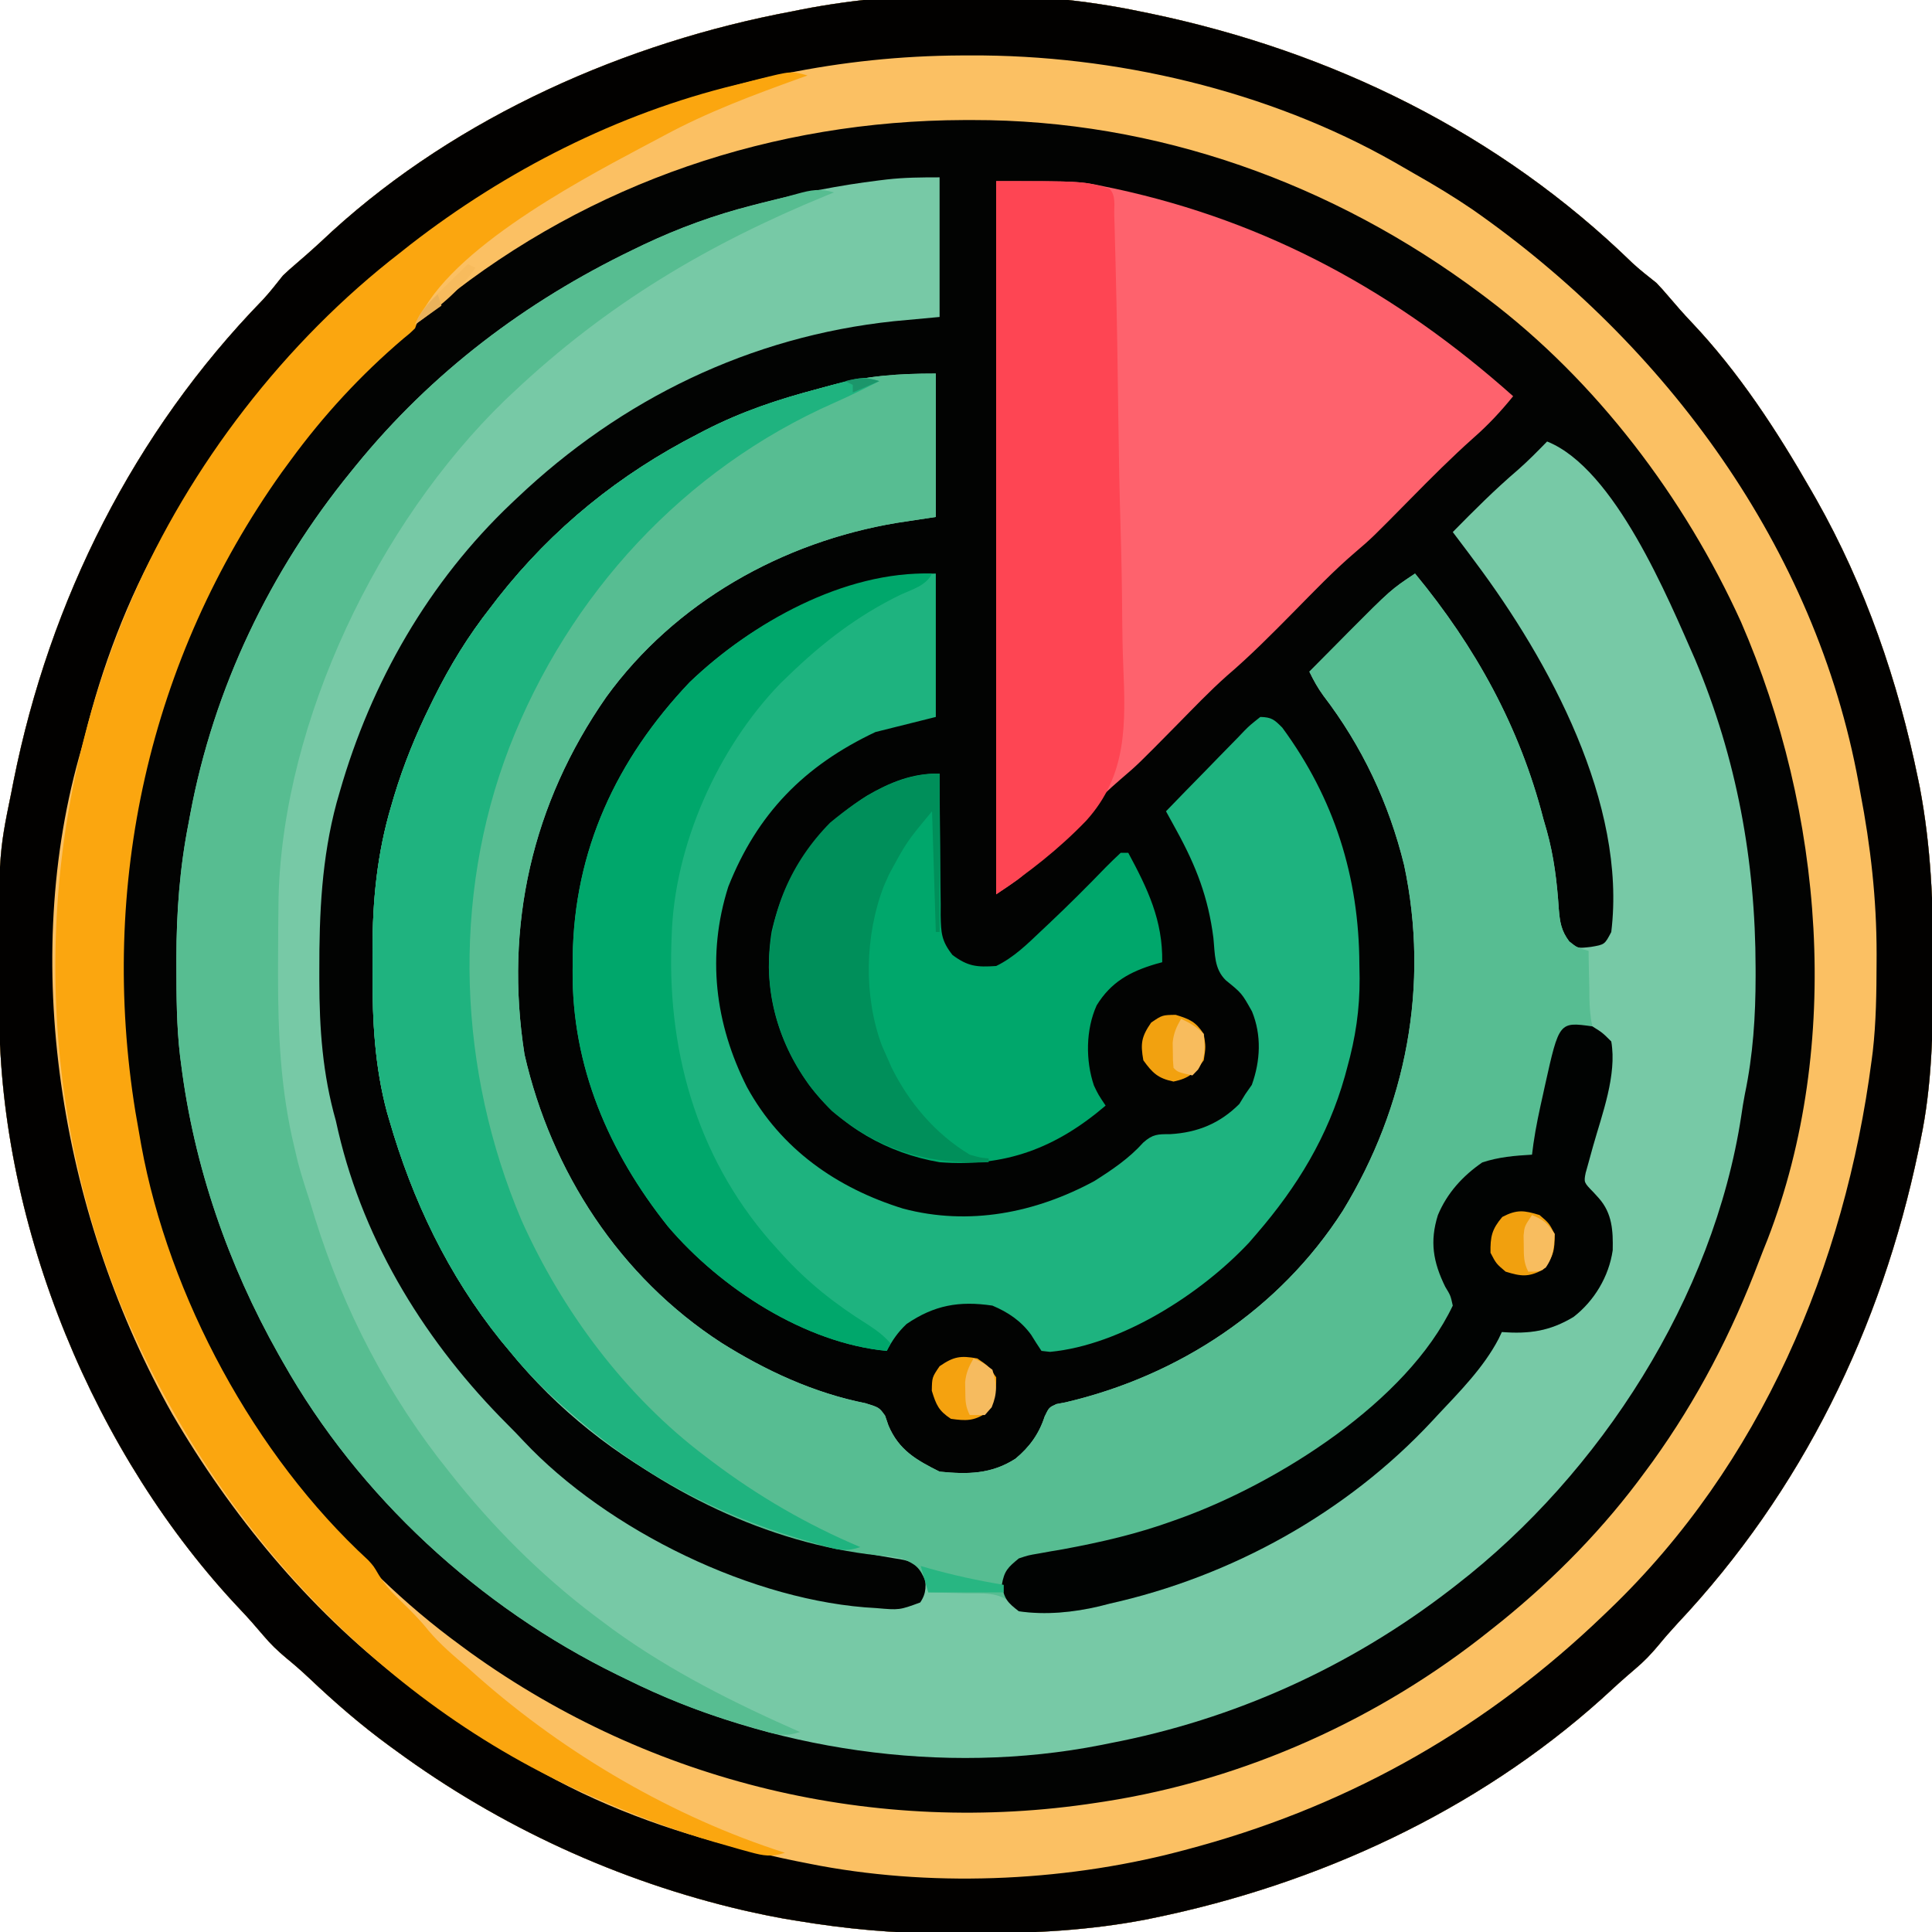 <?xml version="1.0" encoding="UTF-8"?>
<svg version="1.1" xmlns="http://www.w3.org/2000/svg" width="512" height="512">
<path d="M0 0 C0.975 0.199 1.95 0.397 2.954 0.602 C50.999 10.652 95.193 32.249 130.5 66.597 C132.564 68.527 134.793 70.238 137 72 C138.098 73.155 139.162 74.342 140.188 75.562 C142.151 77.873 144.126 80.133 146.215 82.332 C158.839 95.652 168.899 111.121 178 127 C178.429 127.748 178.858 128.497 179.3 129.268 C192.336 152.308 201.011 177.536 206.312 203.438 C206.46 204.156 206.607 204.875 206.759 205.616 C209.733 221.262 210.373 236.736 210.312 252.625 C210.31 253.643 210.308 254.661 210.306 255.71 C210.256 270.319 210.005 284.651 207 299 C206.702 300.462 206.702 300.462 206.398 301.954 C196.546 349.053 175.56 392.157 142.508 427.281 C140.735 429.203 139.061 431.117 137.41 433.137 C135.461 435.452 133.617 437.378 131.312 439.312 C128.303 441.87 125.39 444.497 122.5 447.188 C89.242 477.053 47.13 496.395 3.562 505.312 C2.844 505.46 2.125 505.607 1.384 505.759 C-13.292 508.548 -27.817 509.349 -42.727 509.316 C-45.667 509.313 -48.605 509.336 -51.545 509.361 C-64.918 509.406 -77.814 508.201 -91 506 C-92.706 505.718 -92.706 505.718 -94.446 505.43 C-97.041 504.964 -99.613 504.445 -102.188 503.875 C-103.576 503.568 -103.576 503.568 -104.993 503.255 C-138.169 495.541 -169.545 481.109 -197 461 C-197.573 460.584 -198.146 460.168 -198.736 459.739 C-206.298 454.215 -213.237 448.198 -220.027 441.762 C-222.017 439.881 -224.056 438.103 -226.176 436.371 C-228.459 434.454 -230.348 432.647 -232.25 430.375 C-234.191 428.086 -236.144 425.849 -238.211 423.672 C-277.007 382.741 -301.921 322.253 -302.203 265.77 C-302.214 264.352 -302.214 264.352 -302.225 262.906 C-302.45 223.803 -302.45 223.803 -299 207 C-298.801 205.987 -298.603 204.975 -298.398 203.932 C-288.822 156.043 -266.527 111.577 -232.403 76.5 C-230.473 74.436 -228.762 72.207 -227 70 C-225.845 68.902 -224.658 67.838 -223.438 66.812 C-220.183 64.042 -217.053 61.176 -213.938 58.25 C-180.5 27.814 -136.074 8.233 -92 0 C-91.195 -0.162 -90.39 -0.325 -89.561 -0.492 C-61.569 -5.965 -27.911 -5.846 0 0 Z " fill="#020302" transform="translate(302,3)"/>
<path d="M0 0 C0 12.21 0 24.42 0 37 C-4.001 37.371 -8.002 37.742 -12.125 38.125 C-50.184 42.156 -84.305 58.718 -112 85 C-112.473 85.446 -112.946 85.891 -113.433 86.351 C-135.358 107.141 -150.631 133.771 -158.938 162.75 C-159.22 163.731 -159.503 164.711 -159.794 165.721 C-163.755 180.411 -164.406 195.131 -164.375 210.25 C-164.375 211.105 -164.376 211.96 -164.376 212.84 C-164.356 225.658 -163.515 237.613 -160 250 C-159.785 250.953 -159.569 251.905 -159.348 252.887 C-152.358 282.718 -135.871 309.157 -114.395 330.602 C-113.003 331.995 -111.626 333.405 -110.289 334.852 C-88.051 358.551 -49.273 377.538 -16.793 379.16 C-10.648 379.699 -10.648 379.699 -5.133 377.672 C-3.366 375.065 -3.618 373.058 -4 370 C-6.24 367.023 -8.202 366.52 -11.812 366 C-51.221 359.647 -88.401 342.678 -114 311 C-114.746 310.103 -115.493 309.206 -116.262 308.281 C-130.266 290.869 -139.705 271.104 -145.875 249.688 C-146.066 249.032 -146.258 248.376 -146.455 247.701 C-149.673 235.719 -150.333 223.499 -150.261 211.166 C-150.25 209.001 -150.261 206.837 -150.273 204.672 C-150.288 191.679 -149.041 179.071 -145.312 166.562 C-145.052 165.674 -144.791 164.786 -144.523 163.871 C-142.013 155.587 -138.825 147.756 -135 140 C-134.683 139.353 -134.365 138.706 -134.039 138.04 C-129.762 129.429 -124.959 121.577 -119 114 C-118.004 112.699 -118.004 112.699 -116.988 111.371 C-102.438 92.894 -84.879 78.711 -64 68 C-63.378 67.677 -62.755 67.353 -62.114 67.02 C-52.412 62.036 -42.529 58.77 -32 56 C-30.858 55.691 -29.716 55.381 -28.539 55.062 C-18.988 52.56 -11.075 52 -1 52 C-1 64.54 -1 77.08 -1 90 C-4.403 90.516 -7.806 91.031 -11.312 91.562 C-41.65 96.632 -70.114 112.57 -88.345 137.732 C-107.992 165.94 -115.368 198.311 -110 232.438 C-102.893 263.567 -84.705 291.437 -57.816 308.859 C-46.079 316.23 -33.306 322.157 -19.648 324.867 C-16 326 -16 326 -14.441 328.172 C-14.006 329.448 -14.006 329.448 -13.562 330.75 C-10.79 337.311 -6.177 339.912 0 343 C7.421 343.745 13.752 343.689 20.129 339.559 C23.865 336.446 26.355 332.994 27.852 328.367 C29 326 29 326 30.934 325.102 C31.76 324.944 32.586 324.787 33.438 324.625 C63.465 317.571 90.118 299.97 106.859 273.868 C123.705 246.278 129.908 214.12 123.105 182.234 C119.073 165.827 111.964 150.75 101.699 137.34 C100.195 135.269 99.106 133.295 98 131 C100.662 128.308 103.331 125.622 106 122.938 C107.116 121.809 107.116 121.809 108.254 120.658 C119.588 109.274 119.588 109.274 126 105 C142.001 124.41 153.712 145.543 160 170 C160.295 171.021 160.59 172.042 160.895 173.094 C162.81 179.962 163.63 186.759 164.091 193.859 C164.385 197.376 164.745 199.649 166.84 202.535 C169.065 204.347 169.065 204.347 172.625 203.938 C176.255 203.325 176.255 203.325 178 200 C182.175 166.009 161.522 128.095 142 102 C141.352 101.126 140.703 100.252 140.035 99.352 C138.7 97.561 137.352 95.779 136 94 C141.58 88.328 147.151 82.74 153.207 77.57 C155.941 75.176 158.463 72.601 161 70 C178.979 77.192 193.05 111.517 200.22 127.765 C211.236 153.961 216.218 181.148 216.25 209.5 C216.251 210.205 216.253 210.91 216.254 211.636 C216.25 222.301 215.59 232.555 213.397 243.012 C213.017 244.913 212.731 246.832 212.449 248.75 C205.096 296.773 175.192 343.432 137 373 C136.447 373.429 135.894 373.859 135.325 374.301 C108.75 394.787 78.003 408.704 45 415 C44.27 415.148 43.539 415.296 42.787 415.449 C0.993 423.682 -45.027 416.827 -83 398 C-83.772 397.625 -84.543 397.25 -85.338 396.864 C-121.981 378.938 -153.907 349.605 -174 314 C-174.389 313.316 -174.778 312.633 -175.179 311.928 C-188.551 288.184 -197.589 262.078 -201 235 C-201.094 234.279 -201.189 233.558 -201.286 232.815 C-202.199 224.96 -202.242 217.085 -202.25 209.188 C-202.251 208.459 -202.252 207.731 -202.253 206.98 C-202.242 194.765 -201.374 182.994 -199 171 C-198.861 170.248 -198.722 169.497 -198.578 168.722 C-192.343 135.362 -177.404 104.246 -156 78 C-155.56 77.457 -155.121 76.915 -154.668 76.356 C-134.607 51.72 -109.779 32.939 -81.25 19.188 C-80.304 18.731 -79.358 18.275 -78.383 17.805 C-69.108 13.426 -59.685 9.976 -49.75 7.438 C-48.934 7.227 -48.117 7.016 -47.276 6.8 C-36.961 4.18 -26.633 2.1 -16.062 0.812 C-15.377 0.728 -14.691 0.644 -13.984 0.558 C-9.241 0.025 -4.832 0 0 0 Z " fill="#77C9A6" transform="translate(249,47)"/>
<path d="M0 0 C0.975 0.199 1.95 0.397 2.954 0.602 C50.999 10.652 95.193 32.249 130.5 66.597 C132.564 68.527 134.793 70.238 137 72 C138.098 73.155 139.162 74.342 140.188 75.562 C142.151 77.873 144.126 80.133 146.215 82.332 C158.839 95.652 168.899 111.121 178 127 C178.429 127.748 178.858 128.497 179.3 129.268 C192.336 152.308 201.011 177.536 206.312 203.438 C206.46 204.156 206.607 204.875 206.759 205.616 C209.733 221.262 210.373 236.736 210.312 252.625 C210.31 253.643 210.308 254.661 210.306 255.71 C210.256 270.319 210.005 284.651 207 299 C206.702 300.462 206.702 300.462 206.398 301.954 C196.546 349.053 175.56 392.157 142.508 427.281 C140.735 429.203 139.061 431.117 137.41 433.137 C135.461 435.452 133.617 437.378 131.312 439.312 C128.303 441.87 125.39 444.497 122.5 447.188 C89.242 477.053 47.13 496.395 3.562 505.312 C2.844 505.46 2.125 505.607 1.384 505.759 C-13.292 508.548 -27.817 509.349 -42.727 509.316 C-45.667 509.313 -48.605 509.336 -51.545 509.361 C-64.918 509.406 -77.814 508.201 -91 506 C-92.706 505.718 -92.706 505.718 -94.446 505.43 C-97.041 504.964 -99.613 504.445 -102.188 503.875 C-103.576 503.568 -103.576 503.568 -104.993 503.255 C-138.169 495.541 -169.545 481.109 -197 461 C-197.573 460.584 -198.146 460.168 -198.736 459.739 C-206.298 454.215 -213.237 448.198 -220.027 441.762 C-222.017 439.881 -224.056 438.103 -226.176 436.371 C-228.459 434.454 -230.348 432.647 -232.25 430.375 C-234.191 428.086 -236.144 425.849 -238.211 423.672 C-277.007 382.741 -301.921 322.253 -302.203 265.77 C-302.214 264.352 -302.214 264.352 -302.225 262.906 C-302.45 223.803 -302.45 223.803 -299 207 C-298.801 205.987 -298.603 204.975 -298.398 203.932 C-288.822 156.043 -266.527 111.577 -232.403 76.5 C-230.473 74.436 -228.762 72.207 -227 70 C-225.845 68.902 -224.658 67.838 -223.438 66.812 C-220.183 64.042 -217.053 61.176 -213.938 58.25 C-180.5 27.814 -136.074 8.233 -92 0 C-91.195 -0.162 -90.39 -0.325 -89.561 -0.492 C-61.569 -5.965 -27.911 -5.846 0 0 Z M-185 77 C-185.996 77.793 -186.993 78.586 -188.02 79.402 C-202.277 90.98 -215.228 104.119 -226 119 C-226.764 120.043 -227.529 121.086 -228.316 122.16 C-263.603 171.685 -276.797 231.733 -267.121 291.602 C-266.753 293.735 -266.38 295.868 -266 298 C-265.856 298.826 -265.712 299.652 -265.563 300.503 C-259.511 333.674 -242.97 365.852 -222 392 C-221.207 392.996 -220.414 393.993 -219.598 395.02 C-208.007 409.293 -194.854 422.165 -180 433 C-179.131 433.641 -178.262 434.281 -177.367 434.941 C-129.257 469.516 -69.875 483.735 -11.375 474.75 C-10.7 474.648 -10.026 474.545 -9.331 474.44 C27.941 468.652 63.629 452.554 93 429 C93.996 428.207 94.993 427.414 96.02 426.598 C110.293 415.007 123.165 401.854 134 387 C134.641 386.131 135.281 385.262 135.941 384.367 C147.827 367.829 156.927 350.273 164.129 331.283 C164.877 329.321 165.655 327.37 166.438 325.422 C186.418 273.723 181.167 211.97 159.395 161.844 C144.447 128.916 121 97.862 92 76 C91.476 75.605 90.952 75.21 90.413 74.803 C51.359 45.59 4.489 28.729 -44.375 28.812 C-45.083 28.813 -45.791 28.814 -46.521 28.815 C-96.961 28.96 -145.49 45.315 -185 77 Z " fill="#FBC063" transform="translate(302,3)"/>
<path d="M0 0 C0 12.54 0 25.08 0 38 C-3.403 38.516 -6.806 39.031 -10.312 39.562 C-40.65 44.632 -69.114 60.57 -87.345 85.732 C-106.992 113.94 -114.368 146.311 -109 180.438 C-101.893 211.567 -83.705 239.437 -56.816 256.859 C-45.079 264.23 -32.306 270.157 -18.648 272.867 C-15 274 -15 274 -13.441 276.172 C-13.006 277.448 -13.006 277.448 -12.562 278.75 C-9.79 285.311 -5.177 287.912 1 291 C8.421 291.745 14.752 291.689 21.129 287.559 C24.865 284.446 27.355 280.994 28.852 276.367 C30 274 30 274 31.934 273.102 C32.76 272.944 33.586 272.787 34.438 272.625 C64.465 265.571 91.118 247.97 107.859 221.868 C124.705 194.278 130.908 162.12 124.105 130.234 C120.073 113.827 112.964 98.75 102.699 85.34 C101.195 83.269 100.106 81.295 99 79 C101.662 76.308 104.331 73.622 107 70.938 C108.116 69.809 108.116 69.809 109.254 68.658 C120.588 57.274 120.588 57.274 127 53 C143.001 72.41 154.712 93.543 161 118 C161.295 119.021 161.59 120.042 161.895 121.094 C163.81 127.962 164.63 134.759 165.091 141.859 C165.385 145.386 165.71 147.619 167.879 150.469 C170.014 152.171 170.014 152.171 173 153 C173.004 153.585 173.008 154.17 173.012 154.772 C173.045 157.433 173.116 160.091 173.188 162.75 C173.193 163.67 173.199 164.591 173.205 165.539 C173.289 168.12 173.417 170.483 174 173 C176.445 175.301 176.445 175.301 179 177 C180.545 185.906 176.551 196.296 174.156 204.812 C173.771 206.208 173.385 207.604 173 209 C172.736 209.949 172.471 210.898 172.199 211.875 C171.724 214.347 171.724 214.347 174.312 217 C174.777 217.51 175.241 218.021 175.719 218.547 C179.257 222.56 179.49 227.159 179.383 232.305 C178.398 239.237 174.511 245.741 169 250 C162.711 253.788 157.258 254.545 150 254 C149.723 254.585 149.446 255.17 149.16 255.773 C145.185 263.403 138.839 269.782 133 276 C132.51 276.529 132.021 277.058 131.516 277.603 C108.886 301.889 78.389 318.789 46 326 C45.127 326.223 44.255 326.446 43.355 326.676 C36.462 328.313 29.02 329.043 22 328 C21.415 327.348 20.83 326.695 20.227 326.023 C16.618 322.745 12.459 323.323 7.75 323.25 C6.814 323.22 5.878 323.191 4.914 323.16 C2.609 323.09 0.306 323.037 -2 323 C-2.34 321.608 -2.34 321.608 -2.688 320.188 C-4.256 316.379 -5.253 315.584 -9 314 C-12.092 313.426 -12.092 313.426 -15.5 313.188 C-44.707 309.993 -72.923 295.999 -95 277 C-95.51 276.563 -96.021 276.125 -96.546 275.675 C-102.521 270.509 -108.037 265.142 -113 259 C-113.746 258.103 -114.493 257.206 -115.262 256.281 C-129.266 238.869 -138.705 219.104 -144.875 197.688 C-145.066 197.032 -145.258 196.376 -145.455 195.701 C-148.673 183.719 -149.333 171.499 -149.261 159.166 C-149.25 157.001 -149.261 154.837 -149.273 152.672 C-149.288 139.679 -148.041 127.071 -144.312 114.562 C-144.052 113.674 -143.791 112.786 -143.523 111.871 C-141.013 103.587 -137.825 95.756 -134 88 C-133.683 87.353 -133.365 86.706 -133.039 86.04 C-128.762 77.429 -123.959 69.577 -118 62 C-117.336 61.132 -116.672 60.265 -115.988 59.371 C-101.438 40.894 -83.879 26.711 -63 16 C-62.378 15.677 -61.755 15.353 -61.114 15.02 C-51.412 10.036 -41.529 6.77 -31 4 C-29.858 3.691 -28.716 3.381 -27.539 3.062 C-17.988 0.56 -10.075 0 0 0 Z " fill="#57BD92" transform="translate(248,99)"/>
<path d="M0 0 C0.975 0.199 1.95 0.397 2.954 0.602 C50.999 10.652 95.193 32.249 130.5 66.597 C132.564 68.527 134.793 70.238 137 72 C138.098 73.155 139.162 74.342 140.188 75.562 C142.151 77.873 144.126 80.133 146.215 82.332 C158.839 95.652 168.899 111.121 178 127 C178.429 127.748 178.858 128.497 179.3 129.268 C192.336 152.308 201.011 177.536 206.312 203.438 C206.46 204.156 206.607 204.875 206.759 205.616 C209.733 221.262 210.373 236.736 210.312 252.625 C210.31 253.643 210.308 254.661 210.306 255.71 C210.256 270.319 210.005 284.651 207 299 C206.702 300.462 206.702 300.462 206.398 301.954 C196.546 349.053 175.56 392.157 142.508 427.281 C140.735 429.203 139.061 431.117 137.41 433.137 C135.461 435.452 133.617 437.378 131.312 439.312 C128.303 441.87 125.39 444.497 122.5 447.188 C89.242 477.053 47.13 496.395 3.562 505.312 C2.844 505.46 2.125 505.607 1.384 505.759 C-13.292 508.548 -27.817 509.349 -42.727 509.316 C-45.667 509.313 -48.605 509.336 -51.545 509.361 C-64.918 509.406 -77.814 508.201 -91 506 C-92.706 505.718 -92.706 505.718 -94.446 505.43 C-97.041 504.964 -99.613 504.445 -102.188 503.875 C-103.576 503.568 -103.576 503.568 -104.993 503.255 C-138.169 495.541 -169.545 481.109 -197 461 C-197.573 460.584 -198.146 460.168 -198.736 459.739 C-206.298 454.215 -213.237 448.198 -220.027 441.762 C-222.017 439.881 -224.056 438.103 -226.176 436.371 C-228.459 434.454 -230.348 432.647 -232.25 430.375 C-234.191 428.086 -236.144 425.849 -238.211 423.672 C-277.007 382.741 -301.921 322.253 -302.203 265.77 C-302.214 264.352 -302.214 264.352 -302.225 262.906 C-302.45 223.803 -302.45 223.803 -299 207 C-298.801 205.987 -298.603 204.975 -298.398 203.932 C-288.822 156.043 -266.527 111.577 -232.403 76.5 C-230.473 74.436 -228.762 72.207 -227 70 C-225.845 68.902 -224.658 67.838 -223.438 66.812 C-220.183 64.042 -217.053 61.176 -213.938 58.25 C-180.5 27.814 -136.074 8.233 -92 0 C-91.195 -0.162 -90.39 -0.325 -89.561 -0.492 C-61.569 -5.965 -27.911 -5.846 0 0 Z M-215 81 C-215.502 81.473 -216.004 81.946 -216.521 82.434 C-224.518 90.024 -231.43 98.154 -238 107 C-238.431 107.575 -238.861 108.15 -239.305 108.743 C-245.816 117.481 -251.589 126.545 -257 136 C-257.656 137.123 -258.312 138.246 -258.988 139.402 C-268.201 155.816 -275.023 173.725 -279.494 191.993 C-279.98 193.922 -280.528 195.835 -281.078 197.746 C-296.931 254.59 -284.995 320.856 -256.347 371.713 C-240.914 398.233 -220.344 423.225 -196 442 C-195.181 442.634 -195.181 442.634 -194.345 443.28 C-184.354 450.958 -173.885 457.664 -163 464 C-162.388 464.362 -161.775 464.724 -161.144 465.097 C-143.815 475.25 -124.494 482.348 -105 487 C-104.289 487.177 -103.578 487.354 -102.845 487.537 C-97.591 488.843 -92.318 489.983 -87 491 C-86.208 491.152 -85.415 491.305 -84.599 491.462 C-53.032 497.258 -17.881 495.495 13 487 C14.427 486.612 14.427 486.612 15.883 486.216 C56.822 474.865 92.435 454.396 123 425 C123.737 424.296 123.737 424.296 124.489 423.578 C164.593 385.091 186.908 332.452 194 278 C194.098 277.25 194.196 276.499 194.297 275.726 C195.203 267.862 195.286 259.97 195.312 252.062 C195.315 251.32 195.318 250.577 195.32 249.812 C195.326 235.272 193.743 221.288 191 207 C190.776 205.758 190.776 205.758 190.547 204.491 C179.198 142.217 139.412 88.243 88.234 52.522 C83.227 49.111 78.064 45.994 72.792 43.013 C71.034 42.019 69.288 41.004 67.543 39.988 C34.091 20.961 -6.646 11.485 -45 11.688 C-46.14 11.691 -46.14 11.691 -47.303 11.695 C-111.177 12.016 -168.982 37.376 -215 81 Z " fill="#020100" transform="translate(302,3)"/>
<path d="M0 0 C0 12.54 0 25.08 0 38 C-5.28 39.32 -10.56 40.64 -16 42 C-34.882 50.926 -47.315 63.603 -55 83 C-60.769 101.196 -58.547 119.268 -50.046 136.085 C-41.078 152.501 -26.22 162.865 -8.621 168.309 C8.823 172.91 26.373 169.444 42 161 C46.714 158.025 51.247 154.961 54.977 150.789 C57.513 148.547 58.787 148.567 62.125 148.562 C69.362 148.146 75.282 145.718 80.438 140.562 C80.953 139.717 81.469 138.871 82 138 C82.578 137.175 83.155 136.35 83.75 135.5 C86.026 129.127 86.376 122.374 83.793 116.039 C81.088 111.217 81.088 111.217 76.887 107.816 C73.728 104.775 73.995 100.778 73.562 96.562 C72.209 85.877 69.01 77.594 63.832 68.16 C63.299 67.188 62.767 66.216 62.218 65.215 C61.816 64.484 61.414 63.753 61 63 C64.471 59.405 67.958 55.827 71.461 52.264 C72.651 51.049 73.836 49.83 75.017 48.606 C76.713 46.849 78.425 45.109 80.141 43.371 C80.667 42.819 81.193 42.267 81.735 41.698 C83.251 40.181 83.251 40.181 86 38 C88.999 38.066 89.709 38.707 91.824 40.836 C105.635 59.656 112.152 80.389 112.25 103.625 C112.281 105.417 112.281 105.417 112.312 107.246 C112.349 115.567 111.23 122.993 109 131 C108.806 131.72 108.613 132.44 108.414 133.181 C103.905 149.185 95.811 162.485 85 175 C84.355 175.748 83.711 176.495 83.047 177.266 C70.329 190.869 49.167 204.467 30.281 206.258 C29.528 206.173 28.776 206.088 28 206 C27.063 204.594 26.134 203.182 25.262 201.734 C22.582 198.051 19.168 195.755 15 194 C6.169 192.687 -0.437 193.889 -7.75 198.875 C-10.078 201.074 -11.511 203.179 -13 206 C-34.65 203.952 -57.059 189.406 -71 173 C-86.712 153.259 -96.469 130.593 -96.25 105.125 C-96.243 103.976 -96.235 102.827 -96.227 101.643 C-95.867 73.31 -84.62 49.229 -65.25 28.812 C-48.047 12.33 -24.158 0 0 0 Z " fill="#1EB37F" transform="translate(248,152)"/>
<path d="M0 0 C22.119 0 22.119 0 29.062 1.5 C30.335 1.761 30.335 1.761 31.633 2.027 C72.185 10.802 106.242 29.591 137 57 C133.727 61.048 130.387 64.628 126.469 68.059 C120.711 73.193 115.289 78.632 109.875 84.125 C99.501 94.648 99.501 94.648 95.07 98.43 C89.397 103.284 84.241 108.691 79 114 C73.166 119.91 67.369 125.781 61.047 131.176 C56.495 135.233 52.28 139.659 48 144 C37.493 154.657 37.493 154.657 33.039 158.457 C29.665 161.342 26.518 164.419 23.398 167.574 C22.908 168.07 22.418 168.565 21.913 169.076 C19.885 171.132 17.86 173.192 15.84 175.256 C14.343 176.783 12.84 178.304 11.336 179.824 C10.455 180.722 9.573 181.62 8.666 182.546 C6 185 6 185 0 189 C0 126.63 0 64.26 0 0 Z " fill="#FE626D" transform="translate(264,48)"/>
<path d="M0 0 C-0.951 0.385 -0.951 0.385 -1.922 0.777 C-33.43 13.703 -60.134 29.565 -85 53 C-85.732 53.69 -86.464 54.379 -87.219 55.09 C-120.719 87.593 -145.942 139.914 -147.177 186.734 C-147.203 188.478 -147.223 190.221 -147.238 191.965 C-147.248 192.908 -147.258 193.85 -147.268 194.822 C-147.293 197.86 -147.305 200.899 -147.312 203.938 C-147.315 204.971 -147.318 206.005 -147.32 207.069 C-147.325 222.726 -146.691 237.712 -143 253 C-142.7 254.274 -142.399 255.547 -142.09 256.859 C-141.177 260.289 -140.116 263.631 -139 267 C-138.513 268.589 -138.027 270.179 -137.543 271.77 C-129.929 296.251 -118.091 319.003 -102 339 C-101.194 340.009 -100.389 341.019 -99.559 342.059 C-88.233 355.977 -75.469 368.394 -61 379 C-60.153 379.63 -59.306 380.261 -58.434 380.91 C-43.133 391.976 -26.233 400.406 -9 408 C-12.419 409.159 -14.564 408.828 -18.008 407.848 C-18.985 407.57 -19.963 407.293 -20.97 407.007 C-22.011 406.695 -23.052 406.383 -24.125 406.062 C-25.202 405.743 -26.278 405.423 -27.387 405.093 C-37 402.149 -46.004 398.46 -55 394 C-55.772 393.625 -56.543 393.25 -57.338 392.864 C-93.981 374.938 -125.907 345.605 -146 310 C-146.389 309.316 -146.778 308.633 -147.179 307.928 C-160.551 284.184 -169.589 258.078 -173 231 C-173.094 230.279 -173.189 229.558 -173.286 228.815 C-174.199 220.96 -174.242 213.085 -174.25 205.188 C-174.251 204.459 -174.252 203.731 -174.253 202.98 C-174.242 190.765 -173.374 178.994 -171 167 C-170.861 166.248 -170.722 165.497 -170.578 164.722 C-164.343 131.362 -149.404 100.246 -128 74 C-127.56 73.457 -127.121 72.915 -126.668 72.356 C-106.607 47.72 -81.779 28.939 -53.25 15.188 C-52.304 14.731 -51.358 14.275 -50.383 13.805 C-40.957 9.354 -31.417 5.92 -21.312 3.375 C-20.523 3.171 -19.733 2.968 -18.92 2.758 C-17.364 2.358 -15.807 1.963 -14.249 1.573 C-12.754 1.192 -11.263 0.792 -9.779 0.372 C-6.092 -0.646 -3.65 -1.132 0 0 Z " fill="#57BD91" transform="translate(221,51)"/>
<path d="M0 0 C-0.643 0.231 -1.286 0.461 -1.949 0.699 C-14.312 5.161 -26.465 9.675 -38.039 15.939 C-40.143 17.077 -42.261 18.188 -44.379 19.301 C-61.592 28.473 -97.546 47.637 -104 67 C-105.355 68.332 -105.355 68.332 -107.188 69.812 C-118.438 79.41 -128.276 90.078 -137 102 C-138.152 103.57 -138.152 103.57 -139.328 105.172 C-174.584 154.727 -187.8 214.715 -178.121 274.602 C-177.753 276.735 -177.38 278.868 -177 281 C-176.856 281.826 -176.712 282.652 -176.563 283.503 C-169.251 323.582 -146.515 365.766 -116.438 393.438 C-115 395 -115 395 -113.586 397.41 C-111.874 400.205 -109.988 402.175 -107.625 404.438 C-105.084 406.913 -102.63 409.334 -100.438 412.125 C-97.278 415.852 -93.722 418.849 -90 422 C-89.096 422.803 -88.193 423.606 -87.262 424.434 C-64.035 444.91 -35.522 461.573 -6 471 C-9.457 472.179 -11.666 471.809 -15.156 470.848 C-16.169 470.57 -17.181 470.292 -18.225 470.006 C-19.305 469.695 -20.386 469.383 -21.5 469.062 C-22.617 468.744 -23.734 468.426 -24.885 468.097 C-35.228 465.069 -45.138 461.327 -55 457 C-55.731 456.685 -56.462 456.369 -57.216 456.044 C-115.096 430.873 -159.604 381.059 -183.055 323.098 C-205.894 264.543 -204.542 198.725 -180 141 C-179.494 139.809 -179.494 139.809 -178.978 138.593 C-163.73 103.342 -138.415 70.501 -108 47 C-107.114 46.297 -106.229 45.595 -105.316 44.871 C-79.862 25.136 -50.312 10.082 -18.962 2.476 C-17.019 2.005 -15.084 1.504 -13.148 1.004 C-4.257 -1.214 -4.257 -1.214 0 0 Z " fill="#FBA60F" transform="translate(214,20)"/>
<path d="M0 0 C-3.923 1.992 -7.835 3.956 -11.867 5.719 C-51.711 23.286 -82.312 56.597 -98 97 C-113.514 137.302 -111.541 182.859 -94.793 222.391 C-84.008 246.494 -67.168 269.088 -46 285 C-45.216 285.597 -45.216 285.597 -44.416 286.206 C-32.208 295.443 -19.117 303.048 -5 309 C-8.195 310.038 -10.17 309.94 -13.387 309.031 C-14.657 308.675 -14.657 308.675 -15.954 308.312 C-16.856 308.044 -17.758 307.776 -18.688 307.5 C-19.626 307.224 -20.564 306.947 -21.531 306.663 C-43.252 300.101 -62.763 289.833 -80 275 C-80.51 274.563 -81.021 274.125 -81.546 273.675 C-87.521 268.509 -93.037 263.142 -98 257 C-98.746 256.103 -99.493 255.206 -100.262 254.281 C-114.266 236.869 -123.705 217.104 -129.875 195.688 C-130.066 195.032 -130.258 194.376 -130.455 193.701 C-133.673 181.719 -134.333 169.499 -134.261 157.166 C-134.25 155.001 -134.261 152.837 -134.273 150.672 C-134.288 137.679 -133.041 125.071 -129.312 112.562 C-129.052 111.674 -128.791 110.786 -128.523 109.871 C-126.013 101.587 -122.825 93.756 -119 86 C-118.683 85.353 -118.365 84.706 -118.039 84.04 C-113.762 75.429 -108.959 67.577 -103 60 C-102.336 59.132 -101.672 58.265 -100.988 57.371 C-86.438 38.894 -68.879 24.711 -48 14 C-47.378 13.677 -46.755 13.353 -46.114 13.02 C-37.037 8.357 -27.833 5.134 -17.978 2.524 C-16.113 2.03 -14.256 1.512 -12.398 0.992 C-4.257 -1.206 -4.257 -1.206 0 0 Z " fill="#1FB37F" transform="translate(233,101)"/>
<path d="M0 0 C0.001 0.553 0.003 1.105 0.004 1.675 C0.024 7.434 0.078 13.192 0.153 18.951 C0.176 21.1 0.19 23.248 0.196 25.397 C0.205 28.488 0.246 31.577 0.293 34.668 C0.289 35.626 0.285 36.585 0.281 37.573 C0.383 42.226 0.469 44.323 3.419 48.083 C7.517 51.127 9.867 51.348 15 51 C19.703 48.709 23.246 45.192 27 41.625 C27.975 40.709 27.975 40.709 28.969 39.775 C34.087 34.94 39.077 29.982 43.963 24.913 C45.273 23.572 46.632 22.281 48 21 C48.66 21 49.32 21 50 21 C55.145 30.546 59.176 38.903 59 50 C58.42 50.159 57.84 50.317 57.242 50.48 C50.458 52.507 45.433 55.228 41.625 61.438 C38.722 67.866 38.663 76.046 40.906 82.68 C42.055 85.084 42.055 85.084 44 88 C30.79 99.275 17.366 104.342 0 103 C-13.705 100.655 -26.348 93.562 -34.699 82.356 C-43.309 70.143 -46.888 56.771 -44.504 41.906 C-40.965 26.392 -32.75 14.485 -19.324 5.918 C-13.044 2.294 -7.279 -0.108 0 0 Z " fill="#00A76B" transform="translate(249,205)"/>
<path d="M0 0 C23.139 0 23.139 0 30 2 C31.793 3.793 31.22 6.486 31.288 8.912 C31.326 10.199 31.363 11.485 31.402 12.81 C31.438 14.25 31.475 15.689 31.51 17.129 C31.551 18.635 31.592 20.142 31.632 21.648 C31.995 35.496 32.207 49.346 32.377 63.198 C32.495 72.499 32.658 81.794 32.941 91.091 C33.188 99.211 33.343 107.327 33.393 115.45 C33.422 119.742 33.493 124.023 33.674 128.312 C34.303 143.858 34.785 157.406 23.852 169.494 C16.638 176.987 8.65 183.233 0 189 C0 126.63 0 64.26 0 0 Z " fill="#FE4553" transform="translate(264,48)"/>
<path d="M0 0 C-1.635 3.271 -5.182 4.127 -8.375 5.625 C-19.641 11.098 -29.003 18.296 -38 27 C-39.108 28.069 -39.108 28.069 -40.238 29.16 C-56.85 46.362 -68.294 72.037 -69 96 C-69.026 96.708 -69.052 97.415 -69.078 98.144 C-70.06 128.09 -61.561 156.585 -41 179 C-40.563 179.484 -40.127 179.968 -39.677 180.467 C-32.906 187.907 -25.669 193.605 -17.152 198.941 C-14.736 200.519 -12.876 201.849 -11 204 C-11.33 204.66 -11.66 205.32 -12 206 C-33.65 203.952 -56.059 189.406 -70 173 C-85.712 153.259 -95.469 130.593 -95.25 105.125 C-95.243 103.976 -95.235 102.827 -95.227 101.643 C-94.867 73.31 -83.62 49.229 -64.25 28.812 C-47.844 13.093 -23.328 -0.707 0 0 Z " fill="#00A76B" transform="translate(247,152)"/>
<path d="M0 0 C2.688 1.68 2.688 1.68 5 4 C6.545 12.906 2.551 23.296 0.156 31.812 C-0.229 33.208 -0.615 34.604 -1 36 C-1.264 36.949 -1.529 37.898 -1.801 38.875 C-2.276 41.347 -2.276 41.347 0.312 44 C0.777 44.51 1.241 45.021 1.719 45.547 C5.257 49.56 5.49 54.159 5.383 59.305 C4.398 66.237 0.511 72.741 -5 77 C-11.289 80.788 -16.742 81.545 -24 81 C-24.277 81.585 -24.554 82.17 -24.84 82.773 C-28.815 90.403 -35.161 96.782 -41 103 C-41.49 103.529 -41.979 104.058 -42.484 104.603 C-65.114 128.889 -95.611 145.789 -128 153 C-128.873 153.223 -129.745 153.446 -130.645 153.676 C-137.538 155.313 -144.98 156.043 -152 155 C-154.982 152.703 -155.876 151.742 -156.5 148 C-155.881 144.283 -154.874 143.367 -152 141 C-149.505 140.166 -149.505 140.166 -146.703 139.691 C-145.67 139.505 -144.637 139.318 -143.572 139.125 C-141.928 138.847 -141.928 138.847 -140.25 138.562 C-130.172 136.694 -120.64 134.502 -111 131 C-110.331 130.761 -109.663 130.522 -108.974 130.275 C-83.391 120.979 -49.135 99.561 -37 74 C-37.583 71.333 -37.583 71.333 -39 69 C-42.229 62.418 -43.133 56.969 -40.938 50 C-38.496 44.161 -34.36 39.626 -29.188 36.062 C-24.837 34.612 -20.561 34.261 -16 34 C-15.875 33.032 -15.75 32.064 -15.621 31.066 C-14.987 26.64 -14.041 22.299 -13.062 17.938 C-12.893 17.161 -12.723 16.384 -12.549 15.584 C-8.804 -1.233 -8.804 -1.233 0 0 Z " fill="#010302" transform="translate(422,272)"/>
<path d="M0 0 C0 13.86 0 27.72 0 42 C-0.33 42 -0.66 42 -1 42 C-1.33 31.44 -1.66 20.88 -2 10 C-8.723 18.084 -8.723 18.084 -13.375 26.688 C-13.836 27.723 -14.298 28.758 -14.773 29.824 C-19.812 42.869 -20.195 58.987 -15.25 72.191 C-14.838 73.118 -14.425 74.045 -14 75 C-13.588 75.937 -13.175 76.874 -12.75 77.84 C-8.073 87.314 -1.073 95.524 8 101 C10.728 101.782 10.728 101.782 13 102 C13 102.33 13 102.66 13 103 C-2.996 103.687 -16.153 99.787 -28.543 89.426 C-39.067 79.036 -44.792 66.12 -45.25 51.375 C-45.087 36.718 -39.28 23.412 -29 13 C-20.515 6.008 -11.303 0 0 0 Z " fill="#008F5A" transform="translate(249,205)"/>
<path d="M0 0 C2.5 2.125 2.5 2.125 4 5 C4.075 9.264 3.648 11.237 0.875 14.5 C-2.971 16.507 -4.885 16.272 -9 15 C-11.5 12.875 -11.5 12.875 -13 10 C-13.075 5.736 -12.648 3.763 -9.875 0.5 C-6.029 -1.507 -4.115 -1.272 0 0 Z " fill="#F1A00E" transform="translate(408,322)"/>
<path d="M0 0 C3 2.062 3 2.062 5 5 C5.069 8.958 4.57 11.145 2.375 14.438 C-0.962 16.633 -3.085 16.559 -7 16 C-10.265 13.852 -10.906 12.305 -12.062 8.562 C-12 5 -12 5 -10 2.062 C-6.248 -0.517 -4.468 -0.798 0 0 Z " fill="#F5A20F" transform="translate(259,360)"/>
<path d="M0 0 C3.742 1.157 5.29 1.798 7.438 5.062 C8 8.5 8 8.5 7.438 12.062 C4.992 15.444 3.545 16.832 -0.562 17.688 C-4.67 16.832 -6.117 15.444 -8.562 12.062 C-9.36 7.594 -9.08 5.815 -6.5 2.062 C-3.562 0.062 -3.562 0.062 0 0 Z " fill="#F2A10F" transform="translate(311.562,268.938)"/>
<path d="M0 0 C2.468 1.152 4.048 2.048 6 4 C6.352 7.799 6.527 10.144 4.5 13.438 C4.005 13.953 3.51 14.469 3 15 C-0.875 14.125 -0.875 14.125 -2 13 C-2.168 11.074 -2.168 11.074 -2.188 8.688 C-2.202 7.908 -2.216 7.128 -2.23 6.324 C-1.98 3.797 -1.264 2.183 0 0 Z " fill="#F8BC5D" transform="translate(313,270)"/>
<path d="M0 0 C3.161 1.37 3.993 1.989 6 5 C5.813 8.484 5.672 11.053 3.625 13.938 C2 15 2 15 -1 15 C-2.232 12.536 -2.167 10.811 -2.188 8.062 C-2.202 7.187 -2.216 6.312 -2.23 5.41 C-2 3 -2 3 0 0 Z " fill="#F8BD5F" transform="translate(406,322)"/>
<path d="M0 0 C2.438 1.062 2.438 1.062 5 3 C6.171 6.952 6.364 9.099 4.812 12.938 C3.915 13.958 3.915 13.958 3 15 C1.68 15 0.36 15 -1 15 C-2.163 12.674 -2.166 11.213 -2.188 8.625 C-2.202 7.854 -2.216 7.083 -2.23 6.289 C-1.978 3.782 -1.252 2.167 0 0 Z " fill="#F6BB5F" transform="translate(258,360)"/>
<path d="M0 0 C0.666 0.193 1.333 0.387 2.02 0.586 C8.632 2.454 15.221 3.885 22 5 C22 5.66 22 6.32 22 7 C15.4 7 8.8 7 2 7 C1.34 4.69 0.68 2.38 0 0 Z " fill="#28B682" transform="translate(244,415)"/>
<path d="M0 0 C0.66 0.33 1.32 0.66 2 1 C-2.369 7.208 -7.907 11.6 -14 16 C-12.341 11.675 -9.129 8.906 -5.875 5.75 C-5.312 5.196 -4.748 4.641 -4.168 4.07 C-2.783 2.709 -1.392 1.354 0 0 Z " fill="#F7BB5D" transform="translate(124,70)"/>
<path d="M0 0 C-3.465 1.485 -3.465 1.485 -7 3 C-7 2.34 -7 1.68 -7 1 C-7.66 0.67 -8.32 0.34 -9 0 C-5.622 -0.845 -3.325 -1.108 0 0 Z " fill="#1C966B" transform="translate(233,101)"/>
<path d="M0 0 C0.33 0.99 0.66 1.98 1 3 C-1.31 4.65 -3.62 6.3 -6 8 C-4.557 4.634 -2.667 2.49 0 0 Z " fill="#EAB25B" transform="translate(116,78)"/>
</svg>
